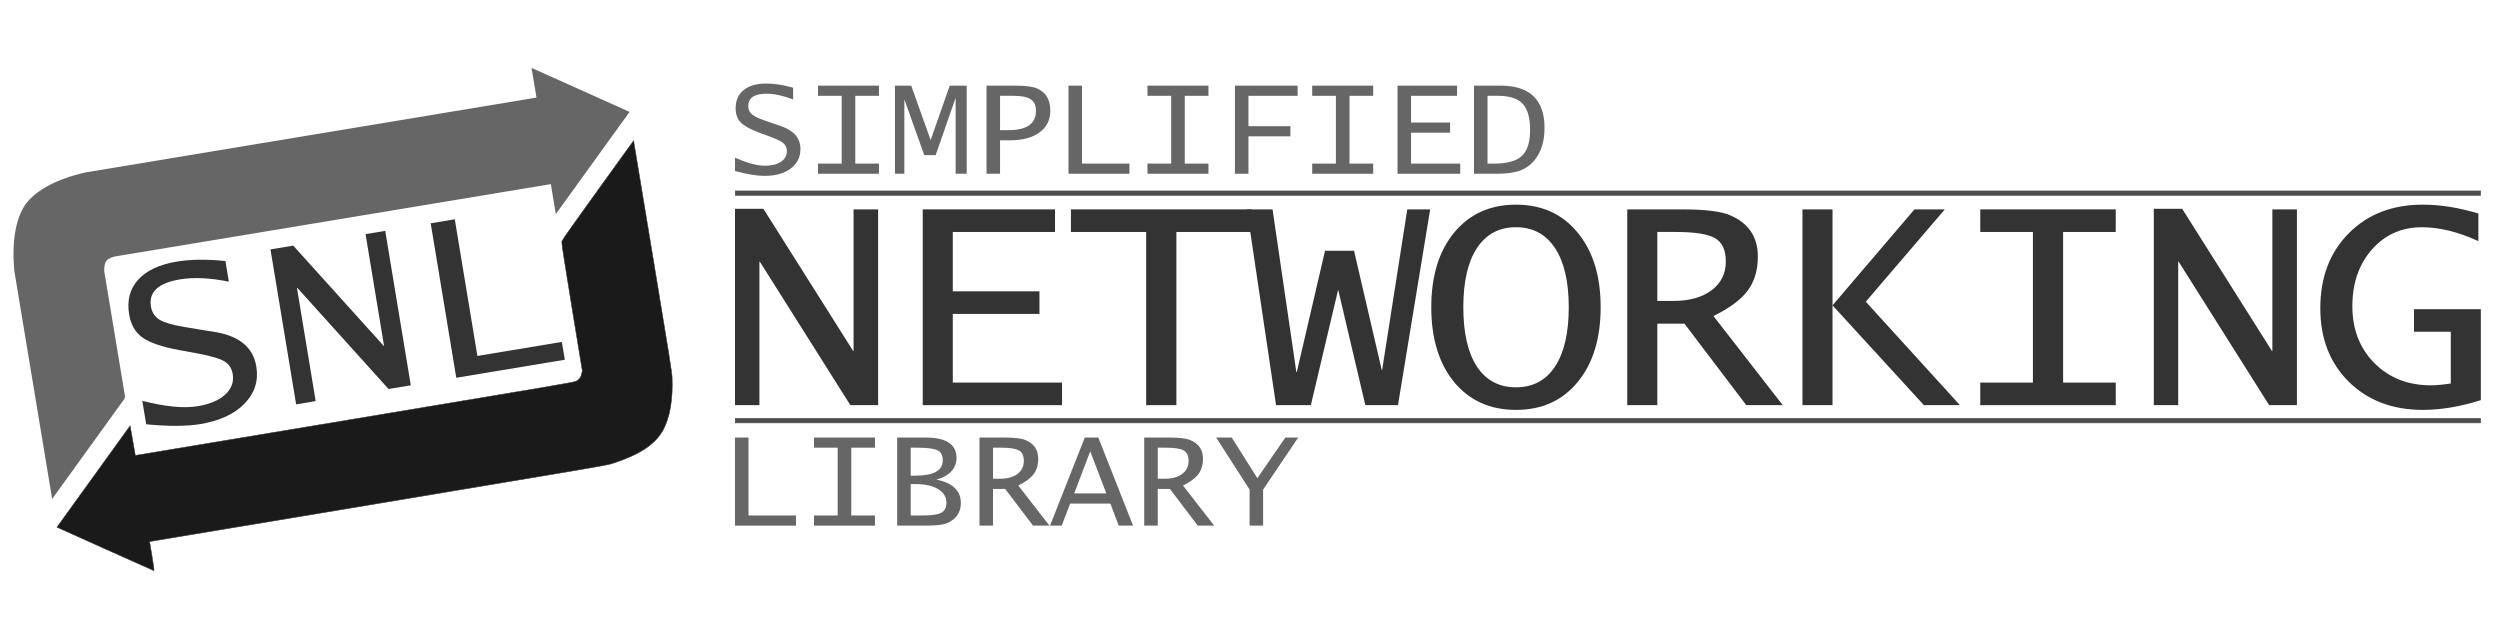 <?xml version="1.0" encoding="UTF-8" standalone="no"?>
<svg
        xmlns="http://www.w3.org/2000/svg"
        width="2000"
        height="512"
        viewBox="0 0 2000 512">
    <g
            id="layer1"
            transform="translate(0,448)">
        <g
                transform="matrix(0.994,-0.165,0.162,0.979,0,0)"
                style="font-style:normal;font-variant:normal;font-weight:normal;font-stretch:semi-condensed;font-size:201.497px;line-height:125%;font-family:'Lucida Console';-inkscape-font-specification:'Lucida Console, Semi-Condensed';text-align:start;letter-spacing:0px;word-spacing:0px;writing-mode:lr-tb;text-anchor:start;display:inline;opacity:1;fill:#333333;fill-opacity:1;stroke:none;stroke-width:1px;stroke-linecap:butt;stroke-linejoin:miter;stroke-opacity:1"
                id="text3384">
            <path
                    d="m 215.338,-207.982 0,16.824 q -21.35,-8.265 -37.977,-8.265 -26.269,0 -26.269,17.71 0,7.182 4.919,11.61 4.919,4.329 18.202,8.953 l 12.397,4.329 11.806,4.034 q 27.45,9.642 27.45,32.664 0,17.513 -14.069,28.04 -13.971,10.429 -37.485,10.429 -16.332,0 -42.208,-6.985 l 0,-19.185 q 25.777,11.61 42.798,11.61 14.365,0 22.924,-5.608 8.56,-5.706 8.56,-15.25 0,-7.281 -5.116,-11.511 -5.018,-4.231 -20.858,-10.035 l -12.987,-4.723 q -19.382,-7.182 -26.958,-14.758 -7.477,-7.576 -7.477,-20.169 0,-17.021 11.511,-26.368 11.61,-9.347 32.566,-9.347 17.021,0 38.273,6.002 z"
                    style=""
                    id="path4147"/>
            <path
                    d="m 252.135,-84.703 0,-126.624 18.3,0 57.95,91.795 0.197,0 0,-91.402 15.84,0 0,126.231 -17.906,0 -58.344,-92.484 -0.295,0 0,92.484 -15.742,0 z"
                    style=""
                    id="path4149"/>
            <path
                    d="m 381.022,-84.703 0,-126.231 19.382,0 0,111.669 67.985,0 0,14.561 -87.368,0 z"
                    style=""
                    id="path4151"/>
        </g>
        <path
                style="display:inline;opacity:1;fill:#666666;fill-rule:evenodd;stroke:#666666;stroke-width:2.279px;stroke-linecap:butt;stroke-linejoin:miter;stroke-opacity:1"
                d="M 99.023,-129.91 82.301,-230.678 c 0,0 -0.499,-6.015 1.762,-9.148 2.249,-3.116 7.769,-4.136 7.769,-4.136 l 349.785,-58.046 3.715,22.386 56.581,-78.398 -75.193,-33.759 3.781,22.782 -361.358,59.967 c 0,0 -34.27,6.441 -47.655,24.987 -13.443,18.625 -8.751,53.523 -8.751,53.523 l 29.669,178.783 56.581,-78.398"
                id="path3438"/>
        <path
                style="display:inline;opacity:1;fill:#1a1a1a;stroke:#333333;stroke-width:0.403;stroke-opacity:1"
                d="m 84.243,-8.827 -38.682,-17.417 29.267,-40.554 29.267,-40.554 2.077,11.859 2.077,11.859 175.473,-29.224 c 163.673,-27.259 175.596,-29.291 177.311,-30.218 2.398,-1.296 3.639,-2.998 4.296,-5.894 l 0.534,-2.352 -8.447,-51.563 c -5.282,-32.245 -8.305,-51.586 -8.068,-51.626 0.209,-0.035 0.257,-0.271 0.107,-0.526 -0.152,-0.258 12.488,-18.142 28.571,-40.423 l 28.843,-39.96 15.304,92.218 c 13.288,80.074 15.33,92.87 15.503,97.172 0.696,17.295 -1.691,31.603 -6.933,41.541 -6.26,11.869 -18.897,20.243 -41.442,27.463 -3.942,1.263 -20.216,4.032 -186.977,31.82 l -182.659,30.437 1.936,11.669 c 1.065,6.418 1.799,11.674 1.631,11.68 -0.168,0.005 -17.713,-7.827 -38.988,-17.406 z"
                id="path4308"/>
        <g
                style="font-style:normal;font-variant:normal;font-weight:normal;font-stretch:semi-condensed;font-size:250px;line-height:125%;font-family:'Lucida Console';-inkscape-font-specification:'Lucida Console, Semi-Condensed';text-align:start;letter-spacing:-9px;word-spacing:0px;writing-mode:lr-tb;text-anchor:start;fill:#333333;fill-opacity:1;stroke:none;stroke-width:1px;stroke-linecap:butt;stroke-linejoin:miter;stroke-opacity:1"
                id="text4350">
            <path
                    d="m 588.004,-123.875 0,-157.104 22.705,0 71.899,113.892 0.244,0 0,-113.403 19.653,0 0,156.616 -22.217,0 -72.388,-114.746 -0.366,0 0,114.746 -19.531,0 z"
                    style=""
                    id="path4154"/>
            <path
                    d="m 738.184,-123.875 0,-156.616 105.835,0 0,18.066 -81.787,0 0,47.485 69.336,0 0,18.066 -69.336,0 0,54.932 87.402,0 0,18.066 -111.45,0 z"
                    style=""
                    id="path4156"/>
            <path
                    d="m 916.928,-123.875 0,-138.55 -60.181,0 0,-18.066 144.531,0 0,18.066 -60.181,0 0,138.55 -24.17,0 z"
                    style=""
                    id="path4158"/>
            <path
                    d="m 1020.843,-123.875 -23.315,-156.616 20.508,0 19.043,130.127 0.366,0 22.583,-97.046 23.193,0 22.217,95.581 0.244,0 20.142,-128.662 18.311,0 -25.757,156.616 -26.123,0 -21.606,-91.919 -0.244,0 -21.729,91.919 -27.832,0 z"
                    style=""
                    id="path4160"/>
            <path
                    d="m 1145.022,-202.244 q 0,-37.476 18.311,-59.692 18.433,-22.339 49.438,-22.339 31.006,0 49.316,22.339 18.433,22.217 18.433,59.692 0,37.598 -18.433,59.937 -18.311,22.217 -49.316,22.217 -31.006,0 -49.438,-22.217 -18.311,-22.339 -18.311,-59.937 z m 25.635,0 q 0,30.762 10.864,47.485 10.986,16.602 31.25,16.602 20.264,0 31.25,-16.602 10.986,-16.724 10.986,-47.485 0,-30.64 -10.986,-47.241 -10.986,-16.724 -31.25,-16.724 -20.264,0 -31.25,16.724 -10.864,16.602 -10.864,47.241 z"
                    style=""
                    id="path4162"/>
            <path
                    d="m 1301.793,-123.875 0,-156.616 43.823,0 q 27.344,0 37.964,4.517 22.705,9.399 22.705,33.203 0,16.357 -8.179,27.344 -8.179,10.864 -27.344,20.264 l 55.42,71.289 -29.175,0 -49.438,-65.186 -21.729,0 0,65.186 -24.048,0 z m 24.048,-83.374 12.695,0 q 19.409,0 30.762,-8.545 11.352,-8.545 11.352,-23.071 0,-13.55 -8.545,-18.555 -8.545,-5.005 -31.494,-5.005 l -14.771,0 0,55.176 z"
                    style=""
                    id="path4164"/>
            <path
                    d="m 1441.963,-123.875 0,-156.616 24.048,0 0,76.782 65.552,-76.782 24.292,0 -63.232,73.853 75.317,82.764 -28.809,0 -73.12,-79.834 0,79.834 -24.048,0 z"
                    style=""
                    id="path4166"/>
            <path
                    d="m 1584.208,-123.875 0,-18.066 42.114,0 0,-120.483 -42.114,0 0,-18.066 108.398,0 0,18.066 -42.114,0 0,120.483 42.114,0 0,18.066 -108.398,0 z"
                    style=""
                    id="path4168"/>
            <path
                    d="m 1723.035,-123.875 0,-157.104 22.705,0 71.899,113.892 0.244,0 0,-113.403 19.653,0 0,156.616 -22.217,0 -72.388,-114.746 -0.366,0 0,114.746 -19.531,0 z"
                    style=""
                    id="path4170"/>
            <path
                    d="m 1982.712,-277.195 0,22.095 q -24.17,-11.108 -45.166,-11.108 -24.292,0 -40.039,17.822 -15.625,17.822 -15.625,45.41 0,27.71 17.7,45.532 17.7,17.7 45.166,17.7 6.226,0 15.869,-1.465 l 0,-41.382 -29.419,0 0,-18.066 53.467,0 0,72.754 q -24.536,7.812 -46.509,7.812 -36.377,0 -59.204,-22.583 -22.705,-22.583 -22.705,-58.716 0,-36.987 22.705,-59.937 22.705,-22.949 59.326,-22.949 20.752,0 44.434,7.08 z"
                    style=""
                    id="path4172"/>
        </g>
        <g
                style="font-style:normal;font-variant:normal;font-weight:normal;font-stretch:semi-condensed;font-size:112.5px;line-height:125%;font-family:'Lucida Console';-inkscape-font-specification:'Lucida Console, Semi-Condensed';text-align:start;letter-spacing:-2px;word-spacing:0px;writing-mode:lr-tb;text-anchor:start;fill:#666666;fill-opacity:1;stroke:none;stroke-width:1px;stroke-linecap:butt;stroke-linejoin:miter;stroke-opacity:1"
                id="text4354">
            <path
                    d="m 634.481,-377.829 0,9.393 q -11.92,-4.614 -21.204,-4.614 -14.667,0 -14.667,9.888 0,4.01 2.747,6.482 2.747,2.417 10.162,4.999 l 6.921,2.417 6.592,2.252 q 15.326,5.383 15.326,18.237 0,9.778 -7.855,15.656 -7.8,5.823 -20.929,5.823 -9.119,0 -23.566,-3.9 l 0,-10.712 q 14.392,6.482 23.895,6.482 8.02,0 12.799,-3.131 4.779,-3.186 4.779,-8.514 0,-4.065 -2.856,-6.427 -2.802,-2.362 -11.646,-5.603 l -7.251,-2.637 q -10.822,-4.01 -15.051,-8.24 -4.175,-4.23 -4.175,-11.261 0,-9.503 6.427,-14.722 6.482,-5.219 18.182,-5.219 9.503,0 21.368,3.351 z"
                    style=""
                    id="path4175"/>
            <path
                    d="m 654.399,-309 0,-8.13 18.951,0 0,-54.218 -18.951,0 0,-8.13 48.779,0 0,8.13 -18.951,0 0,54.218 18.951,0 0,8.13 -48.779,0 z"
                    style=""
                    id="path4177"/>
            <path
                    d="m 715.955,-309 0,-70.477 13.019,0 15.491,43.396 0.11,0 15.216,-43.396 13.568,0 0,70.477 -8.844,0 0,-60.48 -0.11,0 -15.875,45.593 -9.119,0 -15.82,-44.33 -0.11,0 0,59.216 -7.526,0 z"
                    style=""
                    id="path4179"/>
            <path
                    d="m 789.211,-309 0,-70.477 22.906,0 q 12.25,0 17.468,2.197 10.657,4.614 10.657,17.798 0,11.096 -8.624,17.413 -8.569,6.317 -23.676,6.317 l -7.91,0 0,26.752 -10.822,0 z m 10.822,-34.882 6.757,0 q 21.973,0 21.973,-15.381 0,-6.482 -4.175,-9.283 -4.12,-2.802 -13.788,-2.802 l -10.767,0 0,27.466 z"
                    style=""
                    id="path4181"/>
            <path
                    d="m 854.777,-309 0,-70.477 10.822,0 0,62.347 37.958,0 0,8.13 -48.779,0 z"
                    style=""
                    id="path4183"/>
            <path
                    d="m 917.981,-309 0,-8.13 18.951,0 0,-54.218 -18.951,0 0,-8.13 48.779,0 0,8.13 -18.951,0 0,54.218 18.951,0 0,8.13 -48.779,0 z"
                    style=""
                    id="path4185"/>
            <path
                    d="m 987.941,-309 0,-70.477 50.153,0 0,8.13 -39.331,0 0,24.28 33.563,0 0,8.13 -33.563,0 0,29.938 -10.822,0 z"
                    style=""
                    id="path4187"/>
            <path
                    d="m 1049.772,-309 0,-8.13 18.951,0 0,-54.218 -18.951,0 0,-8.13 48.779,0 0,8.13 -18.951,0 0,54.218 18.951,0 0,8.13 -48.779,0 z"
                    style=""
                    id="path4189"/>
            <path
                    d="m 1118.029,-309 0,-70.477 47.626,0 0,8.13 -36.804,0 0,21.368 31.201,0 0,8.13 -31.201,0 0,24.719 39.331,0 0,8.13 -50.153,0 z"
                    style=""
                    id="path4191"/>
            <path
                    d="m 1179.201,-309 0,-70.477 21.259,0 q 35.156,0 35.156,33.838 0,15.656 -7.636,25.323 -4.779,6.097 -11.81,8.734 Q 1209.193,-309 1197.548,-309 l -18.347,0 z m 10.822,-8.13 5.438,0 q 15.491,0 22.028,-6.152 6.592,-6.152 6.592,-20.654 0,-14.722 -5.933,-21.039 -5.933,-6.372 -19.775,-6.372 l -8.35,0 0,54.218 z"
                    style=""
                    id="path4193"/>
        </g>
        <g
                style="font-style:normal;font-variant:normal;font-weight:normal;font-stretch:semi-condensed;font-size:112.5px;line-height:125%;font-family:'Lucida Console';-inkscape-font-specification:'Lucida Console, Semi-Condensed';text-align:start;letter-spacing:-2px;word-spacing:0px;writing-mode:lr-tb;text-anchor:start;fill:#666666;fill-opacity:1;stroke:none;stroke-width:1px;stroke-linecap:butt;stroke-linejoin:miter;stroke-opacity:1"
                id="text4354-5">
            <path
                    d="m 587.985,-27.496 0,-70.477 10.822,0 0,62.347 37.958,0 0,8.13 -48.779,0 z"
                    style=""
                    id="path4196"/>
            <path
                    d="m 651.189,-27.496 0,-8.13 18.951,0 0,-54.218 -18.951,0 0,-8.13 48.779,0 0,8.13 -18.951,0 0,54.218 18.951,0 0,8.13 -48.779,0 z"
                    style=""
                    id="path4198"/>
            <path
                    d="m 717.743,-27.496 0,-70.477 22.742,0 q 24.719,0 24.719,16.37 0,6.262 -4.285,10.822 -4.23,4.504 -11.865,6.427 19.611,4.01 19.611,18.622 0,8.35 -5.768,13.074 -3.735,3.131 -8.514,4.175 -4.779,0.989 -15.381,0.989 l -21.259,0 z m 10.822,-39.99 3.79,0 q 21.863,0 21.863,-12.195 0,-5.988 -4.23,-8.075 -4.23,-2.087 -16.37,-2.087 l -5.054,0 0,22.357 z m 0,31.86 9.778,0 q 10.712,0 14.722,-2.197 4.065,-2.197 4.065,-8.075 0,-6.812 -6.647,-10.822 -6.592,-4.01 -17.963,-4.01 l -3.955,0 0,25.104 z"
                    style=""
                    id="path4200"/>
            <path
                    d="m 783.584,-27.496 0,-70.477 19.72,0 q 12.305,0 17.084,2.032 10.217,4.23 10.217,14.941 0,7.361 -3.68,12.305 -3.68,4.889 -12.305,9.119 l 24.939,32.08 -13.129,0 -22.247,-29.333 -9.778,0 0,29.333 -10.822,0 z m 10.822,-37.518 5.713,0 q 8.734,0 13.843,-3.845 5.109,-3.845 5.109,-10.382 0,-6.097 -3.845,-8.35 -3.845,-2.252 -14.172,-2.252 l -6.647,0 0,24.829 z"
                    style=""
                    id="path4202"/>
            <path
                    d="m 840.031,-27.496 27.795,-70.477 10.822,0 27.795,70.477 -11.481,0 -6.647,-17.633 -32.19,0 -6.757,17.633 -9.338,0 z m 19.336,-25.763 25.708,0 -12.909,-33.673 -12.799,33.673 z"
                    style=""
                    id="path4204"/>
            <path
                    d="m 915.375,-27.496 0,-70.477 19.72,0 q 12.305,0 17.084,2.032 10.217,4.23 10.217,14.941 0,7.361 -3.68,12.305 -3.68,4.889 -12.305,9.119 l 24.939,32.08 -13.129,0 -22.247,-29.333 -9.778,0 0,29.333 -10.822,0 z m 10.822,-37.518 5.713,0 q 8.734,0 13.843,-3.845 5.109,-3.845 5.109,-10.382 0,-6.097 -3.845,-8.35 -3.845,-2.252 -14.172,-2.252 l -6.647,0 0,24.829 z"
                    style=""
                    id="path4206"/>
            <path
                    d="m 999.673,-27.496 0,-28.839 -26.752,-41.638 12.469,0 20.489,32.52 22.412,-32.52 10.272,0 -28.07,41.638 0,28.839 -10.822,0 z"
                    style=""
                    id="path4208"/>
        </g>
        <path
                style="opacity:1;fill:#4d4d4d;fill-opacity:1;stroke:#4d4d4d;stroke-width:0.586;stroke-opacity:1"
                d="m 588.293,-295.207 1396.039,0 0,3.414 -1396.039,0 z"
                id="rect4383"/>
        <path
                style="opacity:1;fill:#4d4d4d;fill-opacity:1;stroke:#4d4d4d;stroke-width:0.586;stroke-opacity:1"
                d="m 588.293,-113.176 1396.039,0 0,3.414 -1396.039,0 z"
                id="rect4383-6"/>
    </g>
</svg>
